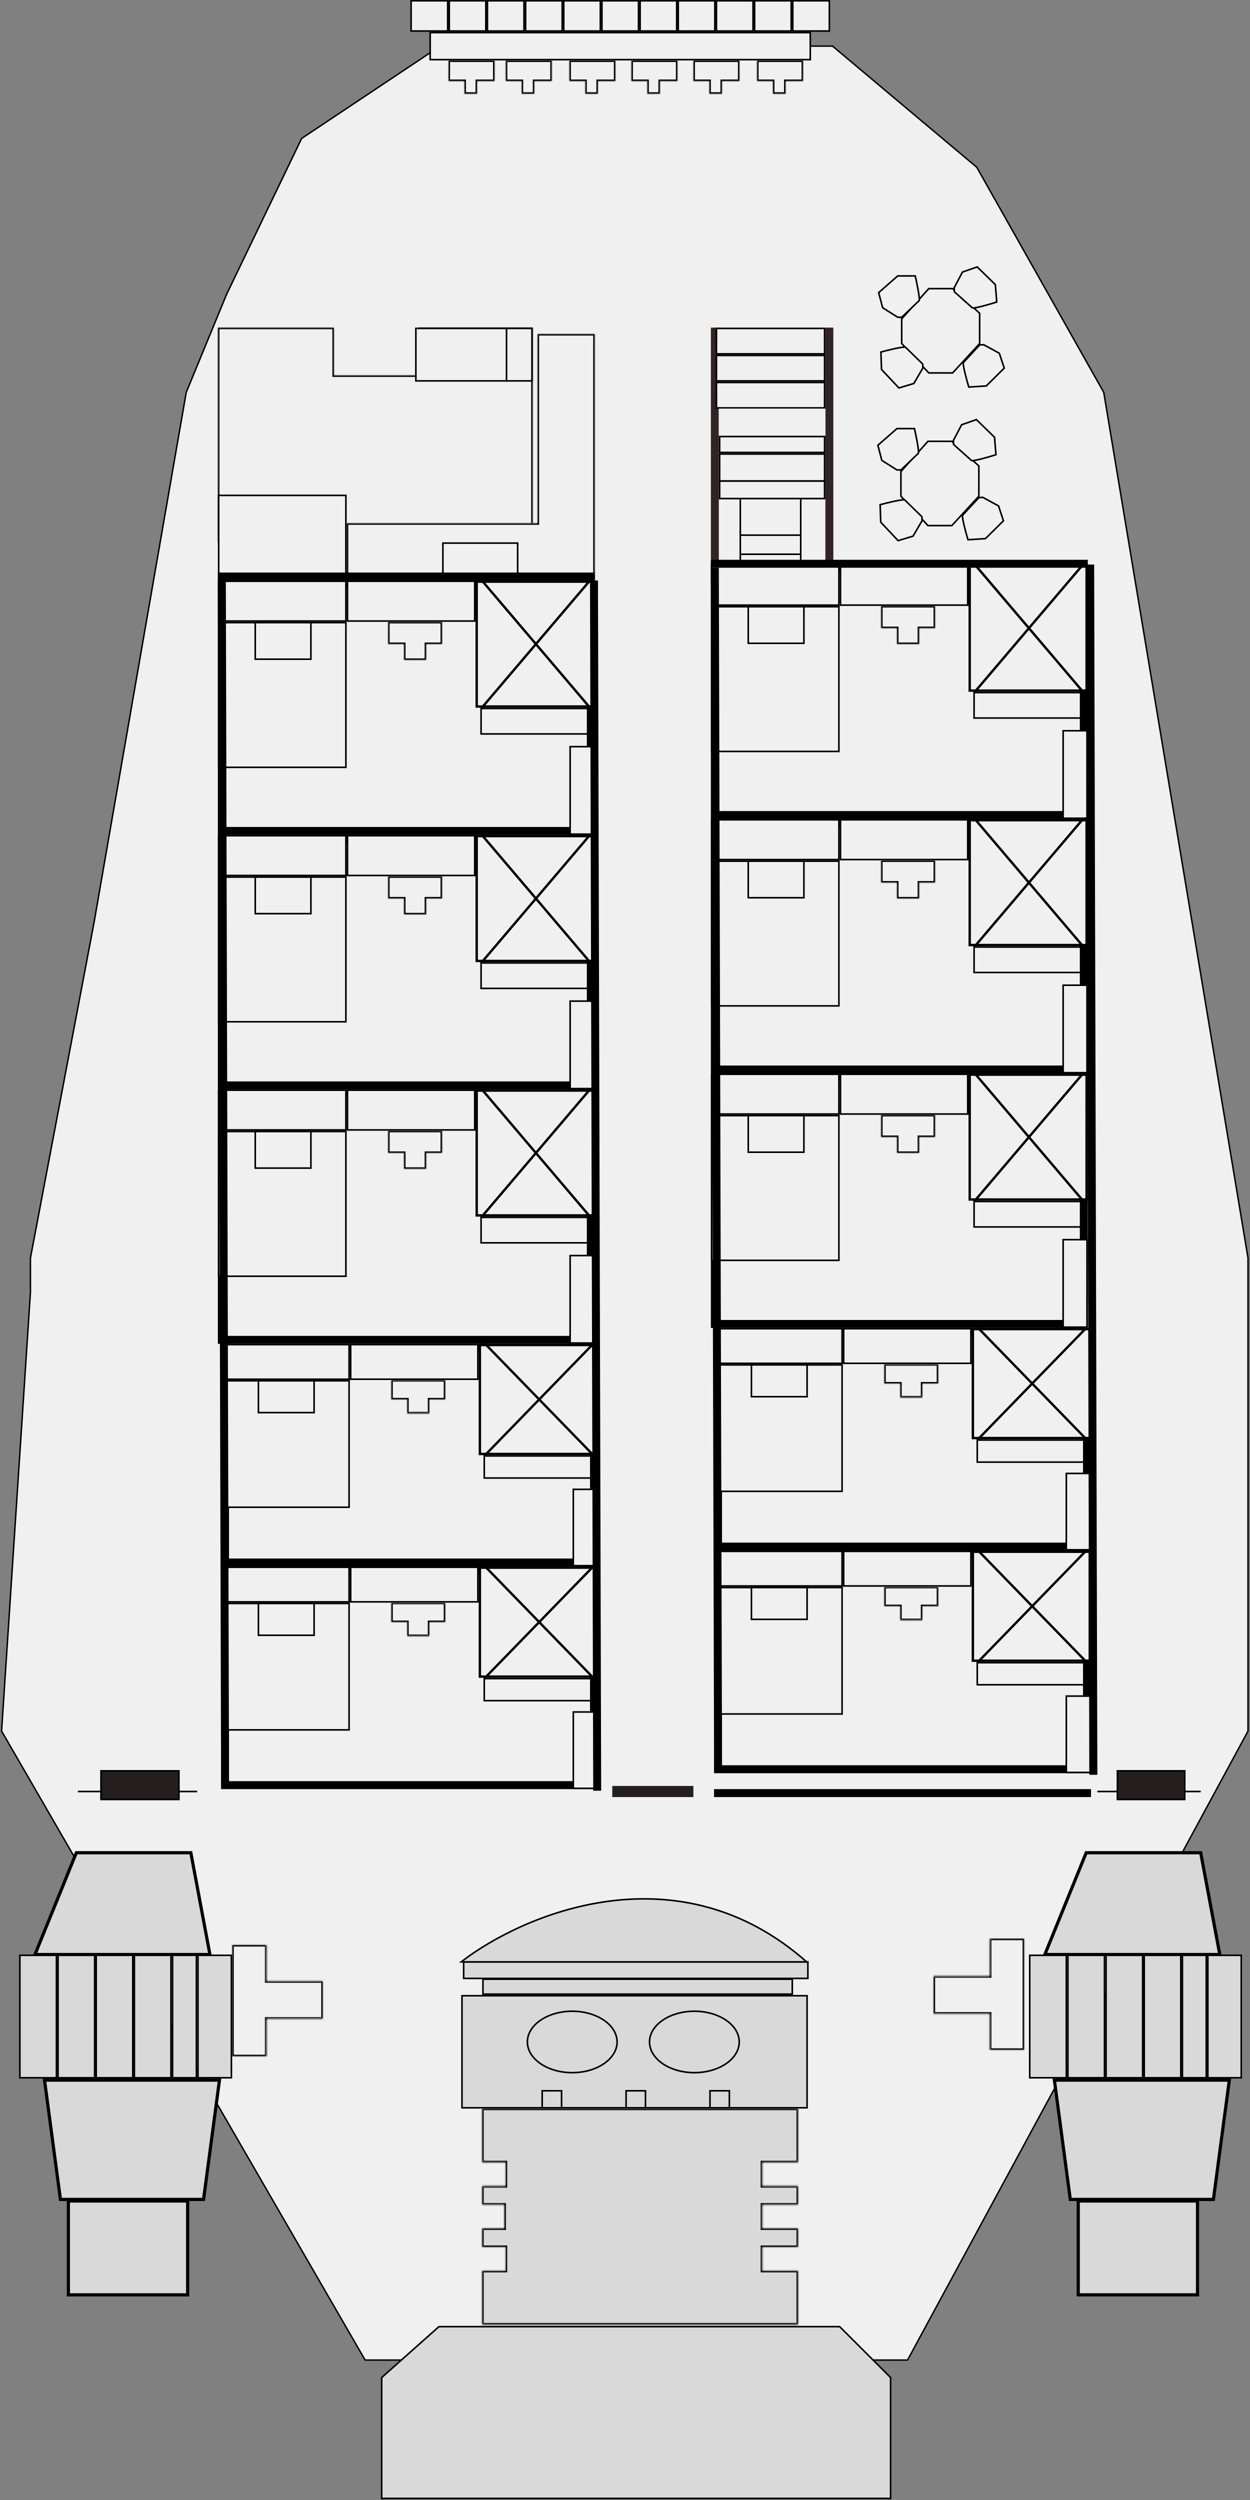 <svg width="786" height="1572" viewBox="0 0 786 1572" fill="none" xmlns="http://www.w3.org/2000/svg">
<rect x="0" y="0" width="786" height="1572" fill="#808080" stroke="none"/>
<path d="M189.678 87.055L276.761 29H523.494L614.204 105.197L694.03 246.706L784.741 790.97V1088.5L570.663 1484H229.591L1 1088.5L19.142 812.741V790.97L59.055 580.521L117.11 246.706L142.509 185.022L189.678 87.055Z" fill="#F0F0F0" stroke="black" stroke-width="0.907"/>
<rect x="258.5" y="0.5" width="23" height="19" fill="#F0F0F0" stroke="black"/>
<rect x="282.5" y="0.5" width="23" height="19" fill="#F0F0F0" stroke="black"/>
<rect x="306.5" y="0.5" width="23" height="19" fill="#F0F0F0" stroke="black"/>
<rect x="330.5" y="0.5" width="23" height="19" fill="#F0F0F0" stroke="black"/>
<rect x="354.5" y="0.5" width="23" height="19" fill="#F0F0F0" stroke="black"/>
<rect x="378.5" y="0.5" width="23" height="19" fill="#F0F0F0" stroke="black"/>
<rect x="402.5" y="0.5" width="23" height="19" fill="#F0F0F0" stroke="black"/>
<rect x="426.5" y="0.5" width="23" height="19" fill="#F0F0F0" stroke="black"/>
<rect x="450.5" y="0.5" width="23" height="19" fill="#F0F0F0" stroke="black"/>
<rect x="474.5" y="0.5" width="23" height="19" fill="#F0F0F0" stroke="black"/>
<rect x="498.5" y="0.5" width="23" height="19" fill="#F0F0F0" stroke="black"/>
<rect x="270.5" y="20.5" width="239" height="17" fill="#F0F0F0" stroke="black"/>
<mask id="path-14-inside-1_2051_5351" fill="white">
<path fill-rule="evenodd" clip-rule="evenodd" d="M347 38H318V51H328V59H336V51H347V38Z"/>
</mask>
<path fill-rule="evenodd" clip-rule="evenodd" d="M347 38H318V51H328V59H336V51H347V38Z" fill="#F0F0F0"/>
<path d="M318 38V37H317V38H318ZM347 38H348V37H347V38ZM318 51H317V52H318V51ZM328 51H329V50H328V51ZM328 59H327V60H328V59ZM336 59V60H337V59H336ZM336 51V50H335V51H336ZM347 51V52H348V51H347ZM318 39H347V37H318V39ZM319 51V38H317V51H319ZM328 50H318V52H328V50ZM329 59V51H327V59H329ZM336 58H328V60H336V58ZM335 51V59H337V51H335ZM347 50H336V52H347V50ZM346 38V51H348V38H346Z" fill="black" mask="url(#path-14-inside-1_2051_5351)"/>
<mask id="path-16-inside-2_2051_5351" fill="white">
<path fill-rule="evenodd" clip-rule="evenodd" d="M387 38H358V51H368V59H376V51H387V38Z"/>
</mask>
<path fill-rule="evenodd" clip-rule="evenodd" d="M387 38H358V51H368V59H376V51H387V38Z" fill="#F0F0F0"/>
<path d="M358 38V37H357V38H358ZM387 38H388V37H387V38ZM358 51H357V52H358V51ZM368 51H369V50H368V51ZM368 59H367V60H368V59ZM376 59V60H377V59H376ZM376 51V50H375V51H376ZM387 51V52H388V51H387ZM358 39H387V37H358V39ZM359 51V38H357V51H359ZM368 50H358V52H368V50ZM369 59V51H367V59H369ZM376 58H368V60H376V58ZM375 51V59H377V51H375ZM387 50H376V52H387V50ZM386 38V51H388V38H386Z" fill="black" mask="url(#path-16-inside-2_2051_5351)"/>
<mask id="path-18-inside-3_2051_5351" fill="white">
<path fill-rule="evenodd" clip-rule="evenodd" d="M426 38H397V51H407V59H415V51H426V38Z"/>
</mask>
<path fill-rule="evenodd" clip-rule="evenodd" d="M426 38H397V51H407V59H415V51H426V38Z" fill="#F0F0F0"/>
<path d="M397 38V37H396V38H397ZM426 38H427V37H426V38ZM397 51H396V52H397V51ZM407 51H408V50H407V51ZM407 59H406V60H407V59ZM415 59V60H416V59H415ZM415 51V50H414V51H415ZM426 51V52H427V51H426ZM397 39H426V37H397V39ZM398 51V38H396V51H398ZM407 50H397V52H407V50ZM408 59V51H406V59H408ZM415 58H407V60H415V58ZM414 51V59H416V51H414ZM426 50H415V52H426V50ZM425 38V51H427V38H425Z" fill="black" mask="url(#path-18-inside-3_2051_5351)"/>
<mask id="path-20-inside-4_2051_5351" fill="white">
<path fill-rule="evenodd" clip-rule="evenodd" d="M465 38H436V51H446V59H454V51H465V38Z"/>
</mask>
<path fill-rule="evenodd" clip-rule="evenodd" d="M465 38H436V51H446V59H454V51H465V38Z" fill="#F0F0F0"/>
<path d="M436 38V37H435V38H436ZM465 38H466V37H465V38ZM436 51H435V52H436V51ZM446 51H447V50H446V51ZM446 59H445V60H446V59ZM454 59V60H455V59H454ZM454 51V50H453V51H454ZM465 51V52H466V51H465ZM436 39H465V37H436V39ZM437 51V38H435V51H437ZM446 50H436V52H446V50ZM447 59V51H445V59H447ZM454 58H446V60H454V58ZM453 51V59H455V51H453ZM465 50H454V52H465V50ZM464 38V51H466V38H464Z" fill="black" mask="url(#path-20-inside-4_2051_5351)"/>
<mask id="path-22-inside-5_2051_5351" fill="white">
<path fill-rule="evenodd" clip-rule="evenodd" d="M505 38H476V51H486V59H494V51H505V38Z"/>
</mask>
<path fill-rule="evenodd" clip-rule="evenodd" d="M505 38H476V51H486V59H494V51H505V38Z" fill="#F0F0F0"/>
<path d="M476 38V37H475V38H476ZM505 38H506V37H505V38ZM476 51H475V52H476V51ZM486 51H487V50H486V51ZM486 59H485V60H486V59ZM494 59V60H495V59H494ZM494 51V50H493V51H494ZM505 51V52H506V51H505ZM476 39H505V37H476V39ZM477 51V38H475V51H477ZM486 50H476V52H486V50ZM487 59V51H485V59H487ZM494 58H486V60H494V58ZM493 51V59H495V51H493ZM505 50H494V52H505V50ZM504 38V51H506V38H504Z" fill="black" mask="url(#path-22-inside-5_2051_5351)"/>
<mask id="path-24-inside-6_2051_5351" fill="white">
<path fill-rule="evenodd" clip-rule="evenodd" d="M311 38H282V51H292V59H300V51H311V38Z"/>
</mask>
<path fill-rule="evenodd" clip-rule="evenodd" d="M311 38H282V51H292V59H300V51H311V38Z" fill="#F0F0F0"/>
<path d="M282 38V37H281V38H282ZM311 38H312V37H311V38ZM282 51H281V52H282V51ZM292 51H293V50H292V51ZM292 59H291V60H292V59ZM300 59V60H301V59H300ZM300 51V50H299V51H300ZM311 51V52H312V51H311ZM282 39H311V37H282V39ZM283 51V38H281V51H283ZM292 50H282V52H292V50ZM293 59V51H291V59H293ZM300 58H292V60H300V58ZM299 51V59H301V51H299ZM311 50H300V52H311V50ZM310 38V51H312V38H310Z" fill="black" mask="url(#path-24-inside-6_2051_5351)"/>
<mask id="path-26-inside-7_2051_5351" fill="white">
<path fill-rule="evenodd" clip-rule="evenodd" d="M210 206H137V341H335V206H263V236H210V206Z"/>
</mask>
<path fill-rule="evenodd" clip-rule="evenodd" d="M210 206H137V341H335V206H263V236H210V206Z" fill="#F0F0F0"/>
<path d="M137 206V205H136V206H137ZM210 206H211V205H210V206ZM137 341H136V342H137V341ZM335 341V342H336V341H335ZM335 206H336V205H335V206ZM263 206V205H262V206H263ZM263 236V237H264V236H263ZM210 236H209V237H210V236ZM137 207H210V205H137V207ZM138 341V206H136V341H138ZM335 340H137V342H335V340ZM334 206V341H336V206H334ZM263 207H335V205H263V207ZM262 206V236H264V206H262ZM263 235H210V237H263V235ZM211 236V206H209V236H211Z" fill="black" mask="url(#path-26-inside-7_2051_5351)"/>
<rect x="261.5" y="206.5" width="73" height="33" fill="#F0F0F0" stroke="black"/>
<line x1="318.5" y1="206" x2="318.5" y2="240" stroke="black"/>
<mask id="path-30-inside-8_2051_5351" fill="white">
<path fill-rule="evenodd" clip-rule="evenodd" d="M374 210H338V329H218V365H338H374V329V210Z"/>
</mask>
<path fill-rule="evenodd" clip-rule="evenodd" d="M374 210H338V329H218V365H338H374V329V210Z" fill="#F0F0F0"/>
<path d="M338 210V209H337V210H338ZM374 210H375V209H374V210ZM338 329V330H339V329H338ZM218 329V328H217V329H218ZM218 365H217V366H218V365ZM374 365V366H375V365H374ZM338 211H374V209H338V211ZM339 329V210H337V329H339ZM218 330H338V328H218V330ZM219 365V329H217V365H219ZM338 364H218V366H338V364ZM374 364H338V366H374V364ZM373 329V365H375V329H373ZM373 210V329H375V210H373Z" fill="black" mask="url(#path-30-inside-8_2051_5351)"/>
<rect x="278.5" y="341.5" width="47" height="23" fill="#F0F0F0" stroke="black"/>
<rect x="137.5" y="311.5" width="80" height="53" fill="#F0F0F0" stroke="black"/>
<rect x="447" y="206" width="5" height="161" fill="#322424"/>
<rect x="519" y="206" width="5" height="161" fill="#322424"/>
<rect x="450.5" y="206.5" width="68" height="16" fill="#F0F0F0" stroke="black"/>
<rect x="450.5" y="223.5" width="68" height="16" fill="#F0F0F0" stroke="black"/>
<rect x="450.5" y="240.5" width="68" height="16" fill="#F0F0F0" stroke="black"/>
<rect x="452" y="257" width="67" height="17" fill="#F0F0F0"/>
<rect x="452.5" y="274.5" width="66" height="10" fill="#F0F0F0" stroke="black"/>
<rect x="452.5" y="285.5" width="66" height="17" fill="#F0F0F0" stroke="black"/>
<rect x="452.5" y="302.5" width="66" height="11" fill="#F0F0F0" stroke="black"/>
<line x1="465.5" y1="314" x2="465.5" y2="367" stroke="black"/>
<line x1="503.5" y1="314" x2="503.5" y2="367" stroke="black"/>
<line x1="465" y1="336.5" x2="503" y2="336.5" stroke="black"/>
<line x1="465" y1="348.5" x2="503" y2="348.5" stroke="black"/>
<path d="M567 200.5L584 181.5H599L616 197V216L599 234.5H584L567 216V200.5Z" fill="#F0F0F0" stroke="black"/>
<path d="M575.5 173.5C576.5 177.833 578.4 187 578 189L567 199.5H564.5L555 193.5L552.5 184L564.5 173.5H575.5Z" fill="#F0F0F0" stroke="black"/>
<path d="M609.166 243.379C607.899 239.117 605.432 230.086 605.707 228.065L616.033 216.901L618.528 216.746L628.383 222.143L631.469 231.47L620.145 242.695L609.166 243.379Z" fill="#F0F0F0" stroke="black"/>
<path d="M626.744 189.927C622.504 191.268 613.517 193.89 611.491 193.65L600.151 183.518L599.953 181.026L605.18 171.08L614.451 167.834L625.871 178.962L626.744 189.927Z" fill="#F0F0F0" stroke="black"/>
<path d="M553.919 221.345C558.214 220.191 567.308 217.967 569.321 218.296L580.205 228.916L580.293 231.415L574.634 241.122L565.229 243.957L554.31 232.338L553.919 221.345Z" fill="#F0F0F0" stroke="black"/>
<path d="M566.5 296.5L583.5 277.5H598.5L615.5 293V312L598.5 330.5H583.5L566.5 312V296.5Z" fill="#F0F0F0" stroke="black"/>
<path d="M575 269.5C576 273.833 577.9 283 577.5 285L566.5 295.5H564L554.5 289.5L552 280L564 269.5H575Z" fill="#F0F0F0" stroke="black"/>
<path d="M608.666 339.379C607.399 335.117 604.932 326.086 605.207 324.065L615.533 312.901L618.028 312.746L627.883 318.143L630.969 327.47L619.645 338.695L608.666 339.379Z" fill="#F0F0F0" stroke="black"/>
<path d="M626.244 285.927C622.004 287.268 613.017 289.89 610.991 289.65L599.651 279.518L599.453 277.026L604.68 267.08L613.951 263.834L625.371 274.962L626.244 285.927Z" fill="#F0F0F0" stroke="black"/>
<path d="M553.419 317.345C557.714 316.191 566.808 313.967 568.821 314.296L579.705 324.916L579.793 327.415L574.134 337.122L564.729 339.957L553.81 328.338L553.419 317.345Z" fill="#F0F0F0" stroke="black"/>
<rect x="139.5" y="367.5" width="232" height="155" fill="#F0F0F0" stroke="black" stroke-width="5"/>
<rect x="137.5" y="365.5" width="80" height="25" fill="#F0F0F0" stroke="black"/>
<rect x="218.5" y="365.5" width="80" height="25" fill="#F0F0F0" stroke="black"/>
<rect x="137.5" y="391.5" width="80" height="91" fill="#F0F0F0" stroke="black"/>
<rect x="160.5" y="391.5" width="35" height="23" fill="#F0F0F0" stroke="black"/>
<mask id="path-62-inside-9_2051_5351" fill="white">
<path fill-rule="evenodd" clip-rule="evenodd" d="M278 391H244V405H254L254 415H268V405H278V391Z"/>
</mask>
<path fill-rule="evenodd" clip-rule="evenodd" d="M278 391H244V405H254L254 415H268V405H278V391Z" fill="#F0F0F0"/>
<path d="M244 391V390H243V391H244ZM278 391H279V390H278V391ZM244 405H243V406H244V405ZM254 405L255 405L255 404H254V405ZM254 415L253 415L253 416H254V415ZM268 415V416H269V415H268ZM268 405V404H267V405H268ZM278 405V406H279V405H278ZM244 392H278V390H244V392ZM245 405V391H243V405H245ZM254 404H244V406H254V404ZM255 415L255 405L253 405L253 415L255 415ZM268 414H254V416H268V414ZM267 405V415H269V405H267ZM278 404H268V406H278V404ZM277 391V405H279V391H277Z" fill="black" mask="url(#path-62-inside-9_2051_5351)"/>
<rect x="299.75" y="365.75" width="73.5" height="78.5" fill="#F0F0F0" stroke="black" stroke-width="1.5"/>
<line x1="302.572" y1="364.514" x2="370.572" y2="444.514" stroke="black" stroke-width="1.5"/>
<line x1="370.572" y1="365.486" x2="302.572" y2="445.486" stroke="black" stroke-width="1.5"/>
<rect x="302.5" y="445.5" width="67" height="16" fill="#F0F0F0" stroke="black"/>
<rect x="358.5" y="469.5" width="15" height="55" fill="#F0F0F0" stroke="black"/>
<rect x="449.5" y="357.5" width="232" height="155" fill="#F0F0F0" stroke="black" stroke-width="5"/>
<rect x="447.5" y="355.5" width="80" height="25" fill="#F0F0F0" stroke="black"/>
<rect x="528.5" y="355.5" width="80" height="25" fill="#F0F0F0" stroke="black"/>
<rect x="447.5" y="381.5" width="80" height="91" fill="#F0F0F0" stroke="black"/>
<rect x="470.5" y="381.5" width="35" height="23" fill="#F0F0F0" stroke="black"/>
<mask id="path-74-inside-10_2051_5351" fill="white">
<path fill-rule="evenodd" clip-rule="evenodd" d="M588 381H554V395H564L564 405H578V395H588V381Z"/>
</mask>
<path fill-rule="evenodd" clip-rule="evenodd" d="M588 381H554V395H564L564 405H578V395H588V381Z" fill="#F0F0F0"/>
<path d="M554 381V380H553V381H554ZM588 381H589V380H588V381ZM554 395H553V396H554V395ZM564 395L565 395L565 394H564V395ZM564 405L563 405L563 406H564V405ZM578 405V406H579V405H578ZM578 395V394H577V395H578ZM588 395V396H589V395H588ZM554 382H588V380H554V382ZM555 395V381H553V395H555ZM564 394H554V396H564V394ZM565 405L565 395L563 395L563 405L565 405ZM578 404H564V406H578V404ZM577 395V405H579V395H577ZM588 394H578V396H588V394ZM587 381V395H589V381H587Z" fill="black" mask="url(#path-74-inside-10_2051_5351)"/>
<rect x="609.75" y="355.75" width="73.5" height="78.5" fill="#F0F0F0" stroke="black" stroke-width="1.5"/>
<line x1="612.571" y1="354.514" x2="680.571" y2="434.514" stroke="black" stroke-width="1.5"/>
<line x1="680.571" y1="355.486" x2="612.571" y2="435.486" stroke="black" stroke-width="1.5"/>
<rect x="612.5" y="435.5" width="67" height="16" fill="#F0F0F0" stroke="black"/>
<rect x="668.5" y="459.5" width="15" height="55" fill="#F0F0F0" stroke="black"/>
<rect x="139.5" y="527.5" width="232" height="155" fill="#F0F0F0" stroke="black" stroke-width="5"/>
<rect x="137.5" y="525.5" width="80" height="25" fill="#F0F0F0" stroke="black"/>
<rect x="218.5" y="525.5" width="80" height="25" fill="#F0F0F0" stroke="black"/>
<rect x="137.5" y="551.5" width="80" height="91" fill="#F0F0F0" stroke="black"/>
<rect x="160.5" y="551.5" width="35" height="23" fill="#F0F0F0" stroke="black"/>
<mask id="path-86-inside-11_2051_5351" fill="white">
<path fill-rule="evenodd" clip-rule="evenodd" d="M278 551H244V565H254L254 575H268V565H278V551Z"/>
</mask>
<path fill-rule="evenodd" clip-rule="evenodd" d="M278 551H244V565H254L254 575H268V565H278V551Z" fill="#F0F0F0"/>
<path d="M244 551V550H243V551H244ZM278 551H279V550H278V551ZM244 565H243V566H244V565ZM254 565L255 565L255 564H254V565ZM254 575L253 575L253 576H254V575ZM268 575V576H269V575H268ZM268 565V564H267V565H268ZM278 565V566H279V565H278ZM244 552H278V550H244V552ZM245 565V551H243V565H245ZM254 564H244V566H254V564ZM255 575L255 565L253 565L253 575L255 575ZM268 574H254V576H268V574ZM267 565V575H269V565H267ZM278 564H268V566H278V564ZM277 551V565H279V551H277Z" fill="black" mask="url(#path-86-inside-11_2051_5351)"/>
<rect x="299.75" y="525.75" width="73.5" height="78.5" fill="#F0F0F0" stroke="black" stroke-width="1.5"/>
<line x1="302.572" y1="524.514" x2="370.572" y2="604.514" stroke="black" stroke-width="1.5"/>
<line x1="370.572" y1="525.486" x2="302.572" y2="605.486" stroke="black" stroke-width="1.5"/>
<rect x="302.5" y="605.5" width="67" height="16" fill="#F0F0F0" stroke="black"/>
<rect x="358.5" y="629.5" width="15" height="55" fill="#F0F0F0" stroke="black"/>
<rect x="449.5" y="517.5" width="232" height="155" fill="#F0F0F0" stroke="black" stroke-width="5"/>
<rect x="447.5" y="515.5" width="80" height="25" fill="#F0F0F0" stroke="black"/>
<rect x="528.5" y="515.5" width="80" height="25" fill="#F0F0F0" stroke="black"/>
<rect x="447.5" y="541.5" width="80" height="91" fill="#F0F0F0" stroke="black"/>
<rect x="470.5" y="541.5" width="35" height="23" fill="#F0F0F0" stroke="black"/>
<mask id="path-98-inside-12_2051_5351" fill="white">
<path fill-rule="evenodd" clip-rule="evenodd" d="M588 541H554V555H564L564 565H578V555H588V541Z"/>
</mask>
<path fill-rule="evenodd" clip-rule="evenodd" d="M588 541H554V555H564L564 565H578V555H588V541Z" fill="#F0F0F0"/>
<path d="M554 541V540H553V541H554ZM588 541H589V540H588V541ZM554 555H553V556H554V555ZM564 555L565 555L565 554H564V555ZM564 565L563 565L563 566H564V565ZM578 565V566H579V565H578ZM578 555V554H577V555H578ZM588 555V556H589V555H588ZM554 542H588V540H554V542ZM555 555V541H553V555H555ZM564 554H554V556H564V554ZM565 565L565 555L563 555L563 565L565 565ZM578 564H564V566H578V564ZM577 555V565H579V555H577ZM588 554H578V556H588V554ZM587 541V555H589V541H587Z" fill="black" mask="url(#path-98-inside-12_2051_5351)"/>
<rect x="609.75" y="515.75" width="73.5" height="78.5" fill="#F0F0F0" stroke="black" stroke-width="1.5"/>
<line x1="612.571" y1="514.514" x2="680.571" y2="594.514" stroke="black" stroke-width="1.5"/>
<line x1="680.571" y1="515.486" x2="612.571" y2="595.486" stroke="black" stroke-width="1.5"/>
<rect x="612.5" y="595.5" width="67" height="16" fill="#F0F0F0" stroke="black"/>
<rect x="668.5" y="619.5" width="15" height="55" fill="#F0F0F0" stroke="black"/>
<rect x="139.5" y="687.5" width="232" height="155" fill="#F0F0F0" stroke="black" stroke-width="5"/>
<rect x="137.5" y="685.5" width="80" height="25" fill="#F0F0F0" stroke="black"/>
<rect x="218.5" y="685.5" width="80" height="25" fill="#F0F0F0" stroke="black"/>
<rect x="137.5" y="711.5" width="80" height="91" fill="#F0F0F0" stroke="black"/>
<rect x="160.5" y="711.5" width="35" height="23" fill="#F0F0F0" stroke="black"/>
<mask id="path-110-inside-13_2051_5351" fill="white">
<path fill-rule="evenodd" clip-rule="evenodd" d="M278 711H244V725H254L254 735H268V725H278V711Z"/>
</mask>
<path fill-rule="evenodd" clip-rule="evenodd" d="M278 711H244V725H254L254 735H268V725H278V711Z" fill="#F0F0F0"/>
<path d="M244 711V710H243V711H244ZM278 711H279V710H278V711ZM244 725H243V726H244V725ZM254 725L255 725L255 724H254V725ZM254 735L253 735L253 736H254V735ZM268 735V736H269V735H268ZM268 725V724H267V725H268ZM278 725V726H279V725H278ZM244 712H278V710H244V712ZM245 725V711H243V725H245ZM254 724H244V726H254V724ZM255 735L255 725L253 725L253 735L255 735ZM268 734H254V736H268V734ZM267 725V735H269V725H267ZM278 724H268V726H278V724ZM277 711V725H279V711H277Z" fill="black" mask="url(#path-110-inside-13_2051_5351)"/>
<rect x="299.75" y="685.75" width="73.5" height="78.5" fill="#F0F0F0" stroke="black" stroke-width="1.5"/>
<line x1="302.572" y1="684.514" x2="370.572" y2="764.514" stroke="black" stroke-width="1.5"/>
<line x1="370.572" y1="685.486" x2="302.572" y2="765.486" stroke="black" stroke-width="1.5"/>
<rect x="302.5" y="765.5" width="67" height="16" fill="#F0F0F0" stroke="black"/>
<rect x="358.5" y="789.5" width="15" height="55" fill="#F0F0F0" stroke="black"/>
<rect x="449.5" y="677.5" width="232" height="155" fill="#F0F0F0" stroke="black" stroke-width="5"/>
<rect x="447.5" y="675.5" width="80" height="25" fill="#F0F0F0" stroke="black"/>
<rect x="528.5" y="675.5" width="80" height="25" fill="#F0F0F0" stroke="black"/>
<rect x="447.5" y="701.5" width="80" height="91" fill="#F0F0F0" stroke="black"/>
<rect x="470.5" y="701.5" width="35" height="23" fill="#F0F0F0" stroke="black"/>
<mask id="path-122-inside-14_2051_5351" fill="white">
<path fill-rule="evenodd" clip-rule="evenodd" d="M588 701H554V715H564L564 725H578V715H588V701Z"/>
</mask>
<path fill-rule="evenodd" clip-rule="evenodd" d="M588 701H554V715H564L564 725H578V715H588V701Z" fill="#F0F0F0"/>
<path d="M554 701V700H553V701H554ZM588 701H589V700H588V701ZM554 715H553V716H554V715ZM564 715L565 715L565 714H564V715ZM564 725L563 725L563 726H564V725ZM578 725V726H579V725H578ZM578 715V714H577V715H578ZM588 715V716H589V715H588ZM554 702H588V700H554V702ZM555 715V701H553V715H555ZM564 714H554V716H564V714ZM565 725L565 715L563 715L563 725L565 725ZM578 724H564V726H578V724ZM577 715V725H579V715H577ZM588 714H578V716H588V714ZM587 701V715H589V701H587Z" fill="black" mask="url(#path-122-inside-14_2051_5351)"/>
<rect x="609.75" y="675.75" width="73.5" height="78.5" fill="#F0F0F0" stroke="black" stroke-width="1.5"/>
<line x1="612.571" y1="674.514" x2="680.571" y2="754.514" stroke="black" stroke-width="1.5"/>
<line x1="680.571" y1="675.486" x2="612.571" y2="755.486" stroke="black" stroke-width="1.5"/>
<rect x="612.5" y="755.5" width="67" height="16" fill="#F0F0F0" stroke="black"/>
<rect x="668.5" y="779.5" width="15" height="55" fill="#F0F0F0" stroke="black"/>
<rect x="141.5" y="847.5" width="232" height="135" fill="#F0F0F0" stroke="black" stroke-width="5"/>
<rect x="139.5" y="845.5" width="80" height="21.75" fill="#F0F0F0" stroke="black"/>
<rect x="220.5" y="845.5" width="80" height="21.75" fill="#F0F0F0" stroke="black"/>
<rect x="139.5" y="868.25" width="80" height="79.5" fill="#F0F0F0" stroke="black"/>
<rect x="162.5" y="868.25" width="35" height="20" fill="#F0F0F0" stroke="black"/>
<mask id="path-134-inside-15_2051_5351" fill="white">
<path fill-rule="evenodd" clip-rule="evenodd" d="M280 867.75H246V880H256L256 888.75H270V880H280V867.75Z"/>
</mask>
<path fill-rule="evenodd" clip-rule="evenodd" d="M280 867.75H246V880H256L256 888.75H270V880H280V867.75Z" fill="#F0F0F0"/>
<path d="M246 867.75V866.75H245V867.75H246ZM280 867.75H281V866.75H280V867.75ZM246 880H245V881H246V880ZM256 880L257 880L257 879H256V880ZM256 888.75L255 888.75L255 889.75H256V888.75ZM270 888.75V889.75H271V888.75H270ZM270 880V879H269V880H270ZM280 880V881H281V880H280ZM246 868.75H280V866.75H246V868.75ZM247 880V867.75H245V880H247ZM256 879H246V881H256V879ZM257 888.75L257 880L255 880L255 888.75L257 888.75ZM270 887.75H256V889.75H270V887.75ZM269 880V888.75H271V880H269ZM280 879H270V881H280V879ZM279 867.75V880H281V867.75H279Z" fill="black" mask="url(#path-134-inside-15_2051_5351)"/>
<rect x="301.75" y="845.75" width="73.5" height="68.5" fill="#F0F0F0" stroke="black" stroke-width="1.5"/>
<line y1="-0.75" x2="97.591" y2="-0.75" transform="matrix(0.697 0.717 -0.802 0.597 304 845)" stroke="black" stroke-width="1.5"/>
<line y1="-0.75" x2="97.591" y2="-0.75" transform="matrix(-0.697 0.717 -0.802 -0.597 372 845)" stroke="black" stroke-width="1.5"/>
<rect x="304.5" y="915.5" width="67" height="13.875" fill="#F0F0F0" stroke="black"/>
<rect x="360.5" y="936.5" width="15" height="48" fill="#F0F0F0" stroke="black"/>
<rect x="451.5" y="837.5" width="232" height="135" fill="#F0F0F0" stroke="black" stroke-width="5"/>
<rect x="449.5" y="835.5" width="80" height="21.75" fill="#F0F0F0" stroke="black"/>
<rect x="530.5" y="835.5" width="80" height="21.75" fill="#F0F0F0" stroke="black"/>
<rect x="449.5" y="858.25" width="80" height="79.5" fill="#F0F0F0" stroke="black"/>
<rect x="472.5" y="858.25" width="35" height="20" fill="#F0F0F0" stroke="black"/>
<mask id="path-146-inside-16_2051_5351" fill="white">
<path fill-rule="evenodd" clip-rule="evenodd" d="M590 857.75H556V870H566L566 878.75H580V870H590V857.75Z"/>
</mask>
<path fill-rule="evenodd" clip-rule="evenodd" d="M590 857.75H556V870H566L566 878.75H580V870H590V857.75Z" fill="#F0F0F0"/>
<path d="M556 857.75V856.75H555V857.75H556ZM590 857.75H591V856.75H590V857.75ZM556 870H555V871H556V870ZM566 870L567 870L567 869H566V870ZM566 878.75L565 878.75L565 879.75H566V878.75ZM580 878.75V879.75H581V878.75H580ZM580 870V869H579V870H580ZM590 870V871H591V870H590ZM556 858.75H590V856.75H556V858.75ZM557 870V857.75H555V870H557ZM566 869H556V871H566V869ZM567 878.75L567 870L565 870L565 878.75L567 878.75ZM580 877.75H566V879.75H580V877.75ZM579 870V878.75H581V870H579ZM590 869H580V871H590V869ZM589 857.75V870H591V857.75H589Z" fill="black" mask="url(#path-146-inside-16_2051_5351)"/>
<rect x="611.75" y="835.75" width="73.5" height="68.5" fill="#F0F0F0" stroke="black" stroke-width="1.5"/>
<line y1="-0.75" x2="97.591" y2="-0.75" transform="matrix(0.697 0.717 -0.802 0.597 614 835)" stroke="black" stroke-width="1.5"/>
<line y1="-0.75" x2="97.591" y2="-0.75" transform="matrix(-0.697 0.717 -0.802 -0.597 682 835)" stroke="black" stroke-width="1.5"/>
<rect x="614.5" y="905.5" width="67" height="13.875" fill="#F0F0F0" stroke="black"/>
<rect x="670.5" y="926.5" width="15" height="48" fill="#F0F0F0" stroke="black"/>
<rect x="141.5" y="987.5" width="232" height="135" fill="#F0F0F0" stroke="black" stroke-width="5"/>
<rect x="139.5" y="985.5" width="80" height="21.75" fill="#F0F0F0" stroke="black"/>
<rect x="220.5" y="985.5" width="80" height="21.75" fill="#F0F0F0" stroke="black"/>
<rect x="139.5" y="1008.25" width="80" height="79.5" fill="#F0F0F0" stroke="black"/>
<rect x="162.5" y="1008.25" width="35" height="20" fill="#F0F0F0" stroke="black"/>
<mask id="path-158-inside-17_2051_5351" fill="white">
<path fill-rule="evenodd" clip-rule="evenodd" d="M280 1007.75H246V1020H256L256 1028.75H270V1020H280V1007.75Z"/>
</mask>
<path fill-rule="evenodd" clip-rule="evenodd" d="M280 1007.75H246V1020H256L256 1028.75H270V1020H280V1007.75Z" fill="#F0F0F0"/>
<path d="M246 1007.75V1006.75H245V1007.75H246ZM280 1007.75H281V1006.75H280V1007.75ZM246 1020H245V1021H246V1020ZM256 1020L257 1020L257 1019H256V1020ZM256 1028.75L255 1028.75L255 1029.75H256V1028.75ZM270 1028.75V1029.75H271V1028.75H270ZM270 1020V1019H269V1020H270ZM280 1020V1021H281V1020H280ZM246 1008.75H280V1006.75H246V1008.75ZM247 1020V1007.75H245V1020H247ZM256 1019H246V1021H256V1019ZM257 1028.75L257 1020L255 1020L255 1028.75L257 1028.75ZM270 1027.75H256V1029.75H270V1027.75ZM269 1020V1028.75H271V1020H269ZM280 1019H270V1021H280V1019ZM279 1007.75V1020H281V1007.75H279Z" fill="black" mask="url(#path-158-inside-17_2051_5351)"/>
<rect x="301.75" y="985.75" width="73.5" height="68.5" fill="#F0F0F0" stroke="black" stroke-width="1.5"/>
<line y1="-0.75" x2="97.591" y2="-0.75" transform="matrix(0.697 0.717 -0.802 0.597 304 985)" stroke="black" stroke-width="1.5"/>
<line y1="-0.75" x2="97.591" y2="-0.75" transform="matrix(-0.697 0.717 -0.802 -0.597 372 985)" stroke="black" stroke-width="1.5"/>
<rect x="304.5" y="1055.5" width="67" height="13.875" fill="#F0F0F0" stroke="black"/>
<rect x="360.5" y="1076.5" width="15" height="48" fill="#F0F0F0" stroke="black"/>
<rect x="451.5" y="977.5" width="232" height="135" fill="#F0F0F0" stroke="black" stroke-width="5"/>
<rect x="449.5" y="975.5" width="80" height="21.75" fill="#F0F0F0" stroke="black"/>
<rect x="530.5" y="975.5" width="80" height="21.75" fill="#F0F0F0" stroke="black"/>
<rect x="449.5" y="998.25" width="80" height="79.5" fill="#F0F0F0" stroke="black"/>
<rect x="472.5" y="998.25" width="35" height="20" fill="#F0F0F0" stroke="black"/>
<mask id="path-170-inside-18_2051_5351" fill="white">
<path fill-rule="evenodd" clip-rule="evenodd" d="M590 997.75H556V1010H566L566 1018.75H580V1010H590V997.75Z"/>
</mask>
<path fill-rule="evenodd" clip-rule="evenodd" d="M590 997.75H556V1010H566L566 1018.75H580V1010H590V997.75Z" fill="#F0F0F0"/>
<path d="M556 997.75V996.75H555V997.75H556ZM590 997.75H591V996.75H590V997.75ZM556 1010H555V1011H556V1010ZM566 1010L567 1010L567 1009H566V1010ZM566 1018.75L565 1018.75L565 1019.75H566V1018.75ZM580 1018.75V1019.75H581V1018.75H580ZM580 1010V1009H579V1010H580ZM590 1010V1011H591V1010H590ZM556 998.75H590V996.75H556V998.75ZM557 1010V997.75H555V1010H557ZM566 1009H556V1011H566V1009ZM567 1018.75L567 1010L565 1010L565 1018.75L567 1018.75ZM580 1017.75H566V1019.75H580V1017.75ZM579 1010V1018.75H581V1010H579ZM590 1009H580V1011H590V1009ZM589 997.75V1010H591V997.75H589Z" fill="black" mask="url(#path-170-inside-18_2051_5351)"/>
<rect x="611.75" y="975.75" width="73.5" height="68.5" fill="#F0F0F0" stroke="black" stroke-width="1.5"/>
<line y1="-0.75" x2="97.591" y2="-0.75" transform="matrix(0.697 0.717 -0.802 0.597 614 975)" stroke="black" stroke-width="1.5"/>
<line y1="-0.75" x2="97.591" y2="-0.75" transform="matrix(-0.697 0.717 -0.802 -0.597 682 975)" stroke="black" stroke-width="1.5"/>
<rect x="614.5" y="1045.5" width="67" height="13.875" fill="#F0F0F0" stroke="black"/>
<rect x="670.5" y="1066.5" width="15" height="48" fill="#F0F0F0" stroke="black"/>
<line x1="49" y1="1126.5" x2="124" y2="1126.5" stroke="black"/>
<rect x="63.5" y="1113.5" width="49" height="18" fill="#251E1E" stroke="black"/>
<line x1="690" y1="1126.5" x2="755" y2="1126.5" stroke="black"/>
<rect x="702.633" y="1113.5" width="42.333" height="18" fill="#251E1E" stroke="black"/>
<rect x="385" y="1123" width="51" height="7" fill="#251E1E"/>
<mask id="path-182-inside-19_2051_5351" fill="white">
<path fill-rule="evenodd" clip-rule="evenodd" d="M146 1223V1293H167.568V1269.39L203 1269.39V1245.77H167.568V1223H146Z"/>
</mask>
<path fill-rule="evenodd" clip-rule="evenodd" d="M146 1223V1293H167.568V1269.39L203 1269.39V1245.77H167.568V1223H146Z" fill="#F0F0F0"/>
<path d="M146 1293H145V1294H146V1293ZM146 1223V1222H145V1223H146ZM167.568 1293V1294H168.568V1293H167.568ZM167.568 1269.39L167.568 1268.39L166.568 1268.39V1269.39H167.568ZM203 1269.39L203 1270.39L204 1270.39V1269.39H203ZM203 1245.77H204V1244.77H203V1245.77ZM167.568 1245.77H166.568V1246.77H167.568V1245.77ZM167.568 1223H168.568V1222H167.568V1223ZM147 1293V1223H145V1293H147ZM167.568 1292H146V1294H167.568V1292ZM166.568 1269.39V1293H168.568V1269.39H166.568ZM203 1268.39L167.568 1268.39L167.568 1270.39L203 1270.39L203 1268.39ZM202 1245.77V1269.39H204V1245.77H202ZM167.568 1246.77H203V1244.77H167.568V1246.77ZM166.568 1223V1245.77H168.568V1223H166.568ZM146 1224H167.568V1222H146V1224Z" fill="black" mask="url(#path-182-inside-19_2051_5351)"/>
<mask id="path-184-inside-20_2051_5351" fill="white">
<path fill-rule="evenodd" clip-rule="evenodd" d="M644 1289V1219H622.432V1242.61L587 1242.61V1266.23H622.432V1289H644Z"/>
</mask>
<path fill-rule="evenodd" clip-rule="evenodd" d="M644 1289V1219H622.432V1242.61L587 1242.61V1266.23H622.432V1289H644Z" fill="#F0F0F0"/>
<path d="M644 1219H645V1218H644V1219ZM644 1289V1290H645V1289H644ZM622.432 1219V1218H621.432V1219H622.432ZM622.432 1242.61L622.432 1243.61L623.432 1243.61V1242.61H622.432ZM587 1242.61L587 1241.61L586 1241.61V1242.61H587ZM587 1266.23H586V1267.23H587V1266.23ZM622.432 1266.23H623.432V1265.23H622.432V1266.23ZM622.432 1289H621.432V1290H622.432V1289ZM643 1219V1289H645V1219H643ZM622.432 1220H644V1218H622.432V1220ZM623.432 1242.61V1219H621.432V1242.61H623.432ZM587 1243.61L622.432 1243.61L622.432 1241.61L587 1241.61L587 1243.61ZM588 1266.23V1242.61H586V1266.23H588ZM622.432 1265.23H587V1267.23H622.432V1265.23ZM623.432 1289V1266.23H621.432V1289H623.432ZM644 1288H622.432V1290H644V1288Z" fill="black" mask="url(#path-184-inside-20_2051_5351)"/>
<path d="M22 1229L48 1165H120L132 1229H22Z" fill="#D9D9D9" stroke="black" stroke-width="2"/>
<path d="M38 1383L28 1308H138L128 1383H38Z" fill="#D9D9D9" stroke="black" stroke-width="2"/>
<path d="M43 1443V1384H118V1443H43Z" fill="#D9D9D9" stroke="black" stroke-width="2"/>
<rect x="12.5" y="1229.5" width="23" height="77" fill="#D9D9D9" stroke="black"/>
<rect x="36.5" y="1229.5" width="23" height="77" fill="#D9D9D9" stroke="black"/>
<rect x="60.5" y="1229.5" width="23" height="77" fill="#D9D9D9" stroke="black"/>
<rect x="84.5" y="1229.5" width="23" height="77" fill="#D9D9D9" stroke="black"/>
<rect x="108.5" y="1229.5" width="15" height="77" fill="#D9D9D9" stroke="black"/>
<rect x="124.5" y="1229.5" width="21" height="77" fill="#D9D9D9" stroke="black"/>
<path d="M657 1229L683 1165H755L767 1229H657Z" fill="#D9D9D9" stroke="black" stroke-width="2"/>
<path d="M673 1383L663 1308H773L763 1383H673Z" fill="#D9D9D9" stroke="black" stroke-width="2"/>
<path d="M678 1443V1384H753V1443H678Z" fill="#D9D9D9" stroke="black" stroke-width="2"/>
<rect x="647.5" y="1229.5" width="23" height="77" fill="#D9D9D9" stroke="black"/>
<rect x="671.5" y="1229.5" width="23" height="77" fill="#D9D9D9" stroke="black"/>
<rect x="695.5" y="1229.5" width="23" height="77" fill="#D9D9D9" stroke="black"/>
<rect x="719.5" y="1229.5" width="23" height="77" fill="#D9D9D9" stroke="black"/>
<rect x="743.5" y="1229.5" width="15" height="77" fill="#D9D9D9" stroke="black"/>
<rect x="759.5" y="1229.5" width="21" height="77" fill="#D9D9D9" stroke="black"/>
<path d="M508 1244.02H291.552V1233.63H508V1244.02Z" fill="#D9D9D9" stroke="black"/>
<path d="M290 1233.63C328.618 1203.72 426.127 1161.86 507.224 1233.63H290Z" fill="#D9D9D9" stroke="black"/>
<rect x="303.689" y="1244.52" width="194.502" height="9.394" fill="#D9D9D9" stroke="black"/>
<rect x="290.5" y="1254.92" width="217" height="70.46" fill="#D9D9D9" stroke="black"/>
<path d="M388.027 1283.98C388.027 1289.24 384.939 1294.05 379.835 1297.58C374.735 1301.1 367.66 1303.29 359.822 1303.29C351.984 1303.29 344.91 1301.1 339.809 1297.58C334.706 1294.05 331.618 1289.24 331.618 1283.98C331.618 1278.72 334.706 1273.9 339.809 1270.38C344.91 1266.86 351.984 1264.66 359.822 1264.66C367.66 1264.66 374.735 1266.86 379.835 1270.38C384.939 1273.9 388.027 1278.72 388.027 1283.98Z" fill="#D9D9D9" stroke="black"/>
<path d="M464.831 1283.98C464.831 1289.24 461.743 1294.05 456.64 1297.58C451.539 1301.1 444.465 1303.29 436.627 1303.29C428.788 1303.29 421.714 1301.1 416.613 1297.58C411.51 1294.05 408.422 1289.24 408.422 1283.98C408.422 1278.72 411.51 1273.9 416.613 1270.38C421.714 1266.86 428.788 1264.66 436.627 1264.66C444.465 1264.66 451.539 1266.86 456.64 1270.38C461.743 1273.9 464.831 1278.72 464.831 1283.98Z" fill="#D9D9D9" stroke="black"/>
<rect x="340.927" y="1314.69" width="12.189" height="10.694" fill="#D9D9D9" stroke="black"/>
<rect x="393.682" y="1314.69" width="12.189" height="10.694" fill="#D9D9D9" stroke="black"/>
<rect x="446.436" y="1314.69" width="12.189" height="10.694" fill="#D9D9D9" stroke="black"/>
<mask id="path-213-inside-21_2051_5351" fill="white">
<path fill-rule="evenodd" clip-rule="evenodd" d="M303.189 1325.88H501.794V1359.66H479.295V1374.6H501.794V1386.3H479.295V1401.24H501.794V1412.93H479.295V1427.87H501.794V1461.65H303.189V1427.87H317.929V1412.93H303.189V1401.24H317.153V1386.3H303.189V1374.6H317.929V1359.66H303.189V1325.88Z"/>
</mask>
<path fill-rule="evenodd" clip-rule="evenodd" d="M303.189 1325.88H501.794V1359.66H479.295V1374.6H501.794V1386.3H479.295V1401.24H501.794V1412.93H479.295V1427.87H501.794V1461.65H303.189V1427.87H317.929V1412.93H303.189V1401.24H317.153V1386.3H303.189V1374.6H317.929V1359.66H303.189V1325.88Z" fill="#D9D9D9"/>
<path d="M501.794 1325.88H502.794V1324.88H501.794V1325.88ZM303.189 1325.88V1324.88H302.189V1325.88H303.189ZM501.794 1359.66V1360.66H502.794V1359.66H501.794ZM479.295 1359.66V1358.66H478.295V1359.66H479.295ZM479.295 1374.6H478.295V1375.6H479.295V1374.6ZM501.794 1374.6H502.794V1373.6H501.794V1374.6ZM501.794 1386.3V1387.3H502.794V1386.3H501.794ZM479.295 1386.3V1385.3H478.295V1386.3H479.295ZM479.295 1401.24H478.295V1402.24H479.295V1401.24ZM501.794 1401.24H502.794V1400.24H501.794V1401.24ZM501.794 1412.93V1413.93H502.794V1412.93H501.794ZM479.295 1412.93V1411.93H478.295V1412.93H479.295ZM479.295 1427.87H478.295V1428.87H479.295V1427.87ZM501.794 1427.87H502.794V1426.87H501.794V1427.87ZM501.794 1461.65V1462.65H502.794V1461.65H501.794ZM303.189 1461.65H302.189V1462.65H303.189V1461.65ZM303.189 1427.87V1426.87H302.189V1427.87H303.189ZM317.929 1427.87V1428.87H318.929V1427.87H317.929ZM317.929 1412.93H318.929V1411.93H317.929V1412.93ZM303.189 1412.93H302.189V1413.93H303.189V1412.93ZM303.189 1401.24V1400.24H302.189V1401.24H303.189ZM317.153 1401.24V1402.24H318.153V1401.24H317.153ZM317.153 1386.3H318.153V1385.3H317.153V1386.3ZM303.189 1386.3H302.189V1387.3H303.189V1386.3ZM303.189 1374.6V1373.6H302.189V1374.6H303.189ZM317.929 1374.6V1375.6H318.929V1374.6H317.929ZM317.929 1359.66H318.929V1358.66H317.929V1359.66ZM303.189 1359.66H302.189V1360.66H303.189V1359.66ZM501.794 1324.88H303.189V1326.88H501.794V1324.88ZM502.794 1359.66V1325.88H500.794V1359.66H502.794ZM479.295 1360.66H501.794V1358.66H479.295V1360.66ZM480.295 1374.6V1359.66H478.295V1374.6H480.295ZM501.794 1373.6H479.295V1375.6H501.794V1373.6ZM502.794 1386.3V1374.6H500.794V1386.3H502.794ZM479.295 1387.3H501.794V1385.3H479.295V1387.3ZM480.295 1401.24V1386.3H478.295V1401.24H480.295ZM501.794 1400.24H479.295V1402.24H501.794V1400.24ZM502.794 1412.93V1401.24H500.794V1412.93H502.794ZM479.295 1413.93H501.794V1411.93H479.295V1413.93ZM480.295 1427.87V1412.93H478.295V1427.87H480.295ZM501.794 1426.87H479.295V1428.87H501.794V1426.87ZM502.794 1461.65V1427.87H500.794V1461.65H502.794ZM303.189 1462.65H501.794V1460.65H303.189V1462.65ZM302.189 1427.87V1461.65H304.189V1427.87H302.189ZM317.929 1426.87H303.189V1428.87H317.929V1426.87ZM316.929 1412.93V1427.87H318.929V1412.93H316.929ZM303.189 1413.93H317.929V1411.93H303.189V1413.93ZM302.189 1401.24V1412.93H304.189V1401.24H302.189ZM317.153 1400.24H303.189V1402.24H317.153V1400.24ZM316.153 1386.3V1401.24H318.153V1386.3H316.153ZM303.189 1387.3H317.153V1385.3H303.189V1387.3ZM302.189 1374.6V1386.3H304.189V1374.6H302.189ZM317.929 1373.6H303.189V1375.6H317.929V1373.6ZM316.929 1359.66V1374.6H318.929V1359.66H316.929ZM303.189 1360.66H317.929V1358.66H303.189V1360.66ZM302.189 1325.88V1359.66H304.189V1325.88H302.189Z" fill="black" mask="url(#path-213-inside-21_2051_5351)"/>
<path d="M240 1495L276 1463H528L560 1495V1571H240V1495Z" fill="#D9D9D9" stroke="black"/>
<line x1="373.5" y1="364.993" x2="375.511" y2="1125.99" stroke="black" stroke-width="5"/>
<line x1="685.5" y1="354.993" x2="687.511" y2="1115.99" stroke="black" stroke-width="5"/>
<line x1="137" y1="362.5" x2="374" y2="362.5" stroke="black" stroke-width="5"/>
<line x1="447" y1="354.5" x2="684" y2="354.5" stroke="black" stroke-width="5"/>
<line x1="449" y1="1127.5" x2="686" y2="1127.5" stroke="black" stroke-width="5"/>
<line x1="139.5" y1="364.993" x2="141.524" y2="1121.99" stroke="black" stroke-width="5"/>
<line x1="449.5" y1="356.993" x2="451.524" y2="1113.99" stroke="black" stroke-width="5"/>
</svg>
